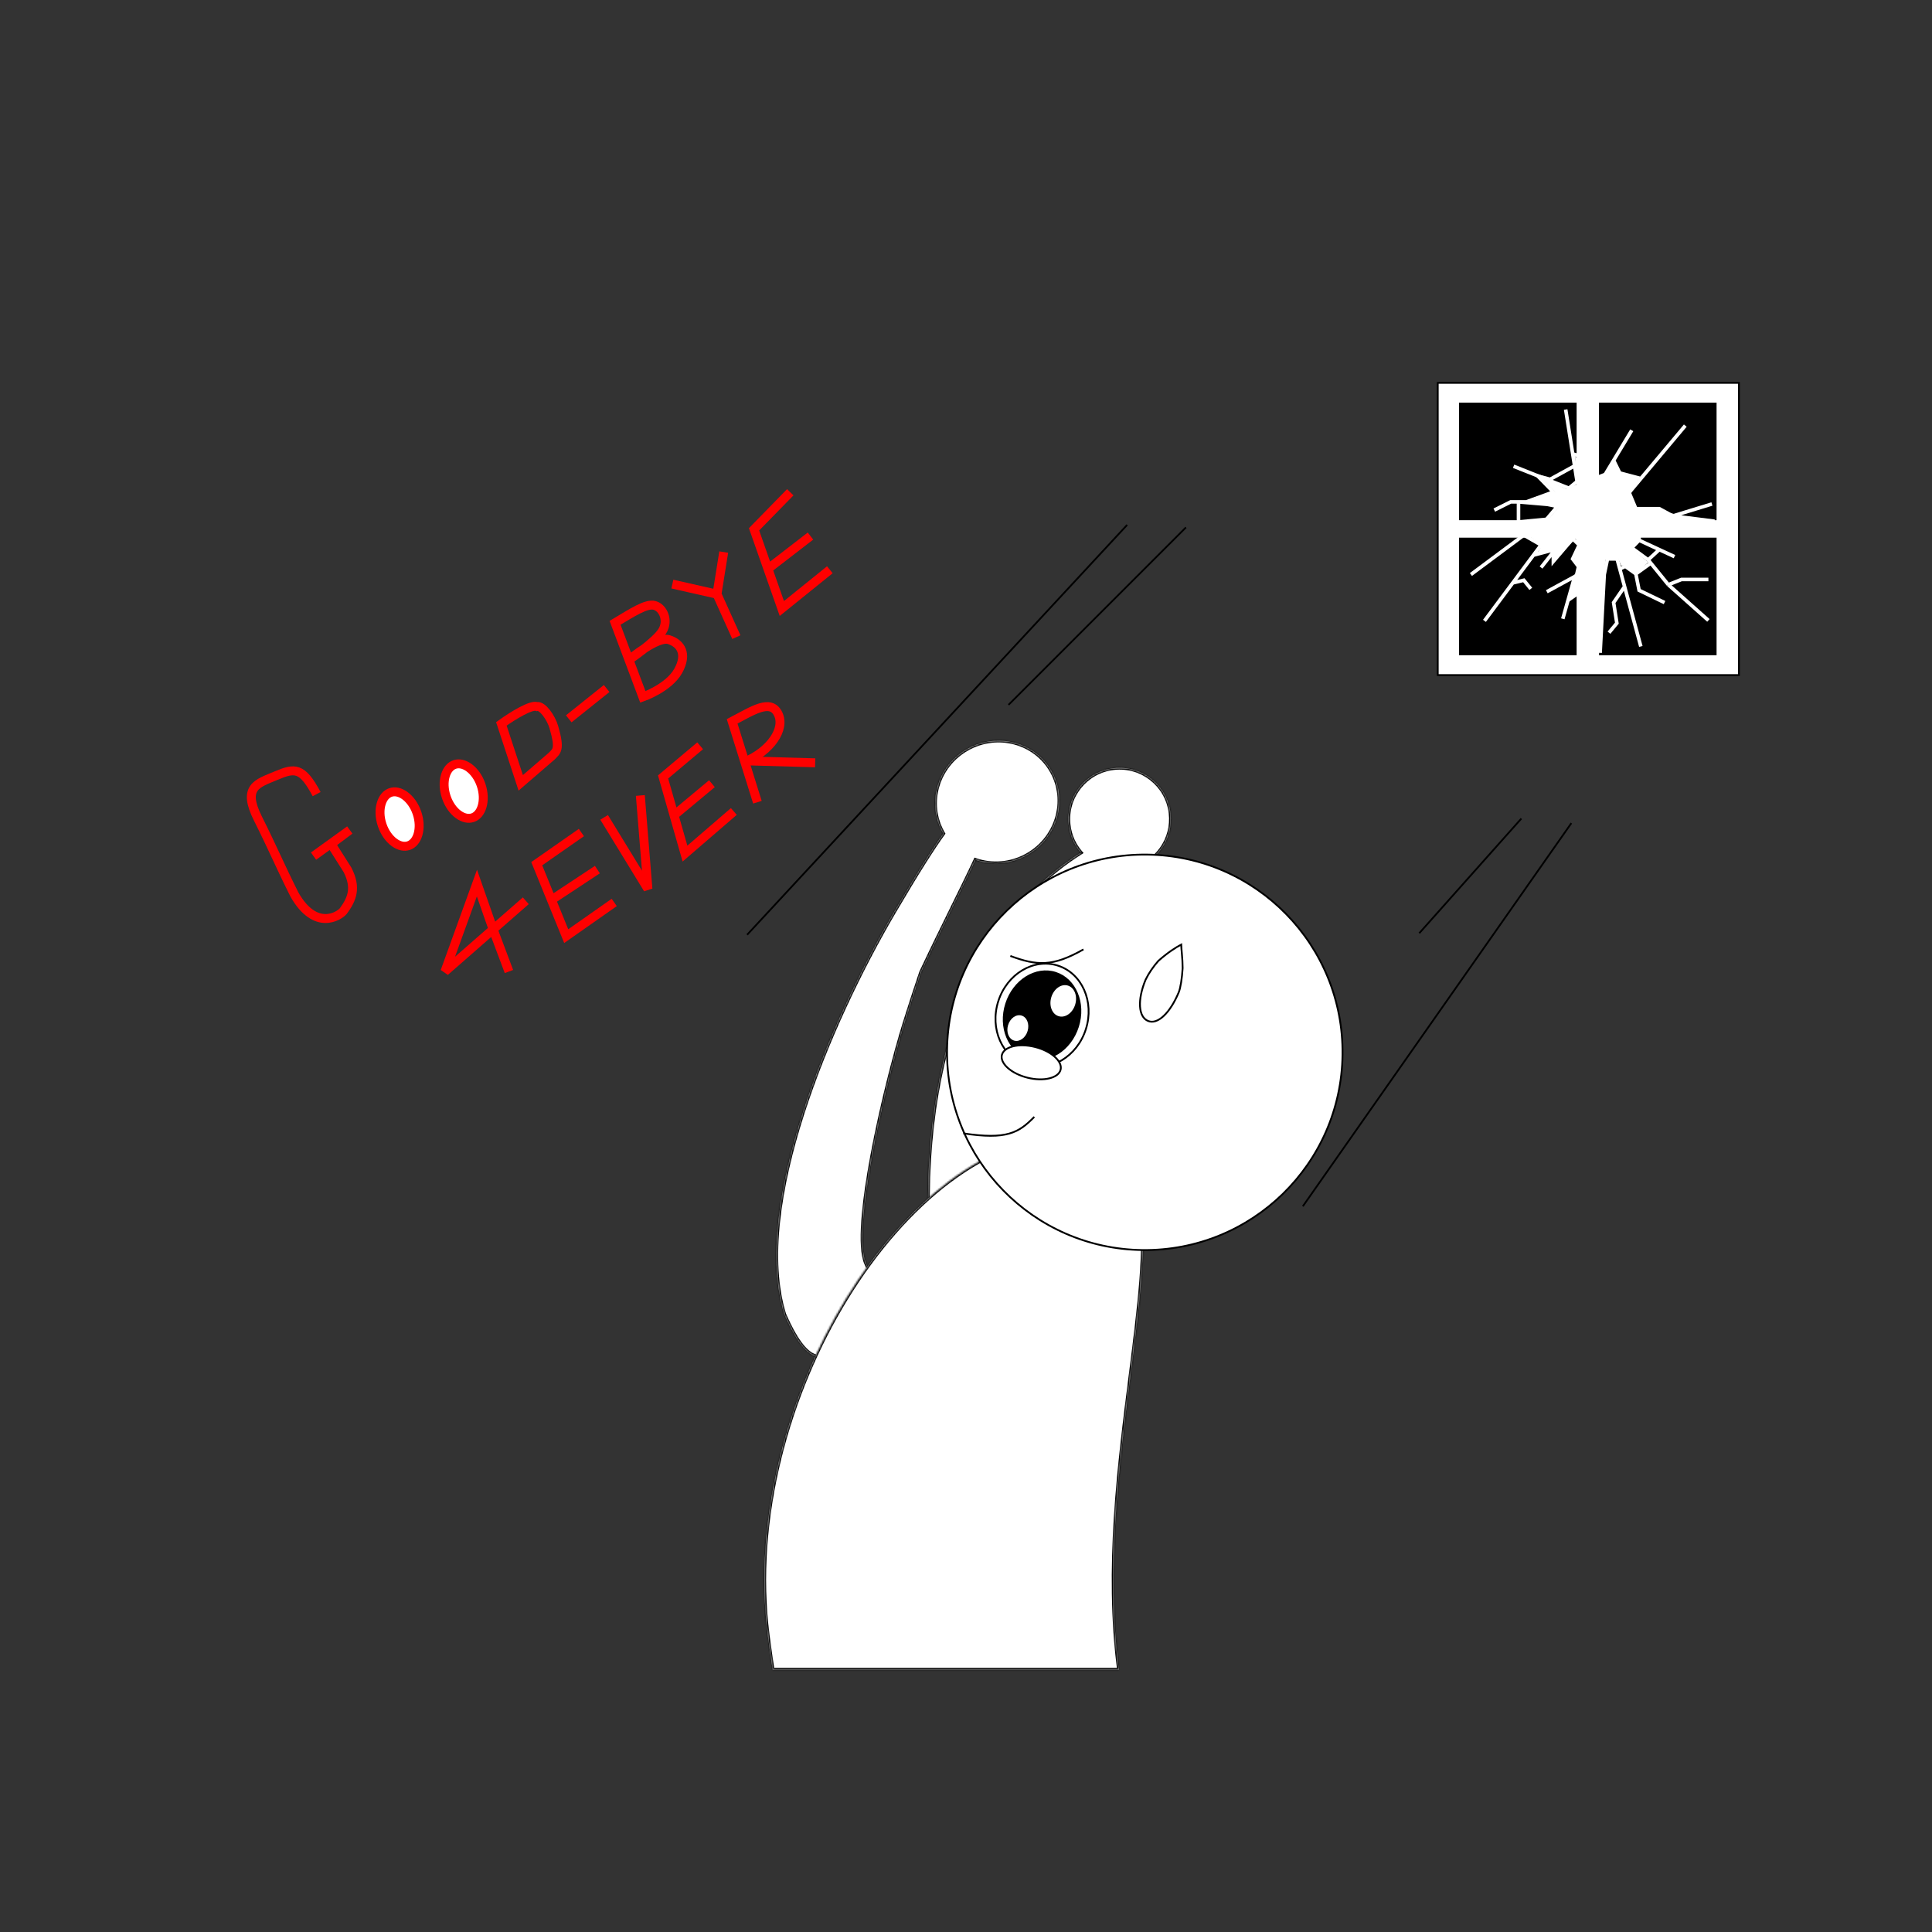 <svg width="1081" height="1081" viewBox="0 0 1081 1081" fill="none" xmlns="http://www.w3.org/2000/svg">
<rect x="0" y="0" width="1081" height="1081" fill="#333333" stroke="none"/>
<mask id="path-1-inside-1" fill="white">
<path fill-rule="evenodd" clip-rule="evenodd" d="M604.778 477.08C601.107 472.853 598.634 467.51 597.956 461.527C596.174 445.792 607.484 431.591 623.219 429.808C638.954 428.025 653.155 439.336 654.938 455.071C656.579 469.559 647.121 482.746 633.33 486.137C615.073 512.935 584.447 558.52 590.402 611.078C591.304 619.044 592.403 628.094 593.578 637.776C603.858 722.458 620.02 855.589 562.391 736.27C559.717 736.669 557.187 737.093 554.795 737.493C526.103 742.299 517.392 743.757 519.436 658.554C523.506 549.252 569.305 499.486 604.778 477.08Z"/>
</mask>
<path fill-rule="evenodd" clip-rule="evenodd" d="M604.778 477.08C601.107 472.853 598.634 467.51 597.956 461.527C596.174 445.792 607.484 431.591 623.219 429.808C638.954 428.025 653.155 439.336 654.938 455.071C656.579 469.559 647.121 482.746 633.33 486.137C615.073 512.935 584.447 558.52 590.402 611.078C591.304 619.044 592.403 628.094 593.578 637.776C603.858 722.458 620.02 855.589 562.391 736.27C559.717 736.669 557.187 737.093 554.795 737.493C526.103 742.299 517.392 743.757 519.436 658.554C523.506 549.252 569.305 499.486 604.778 477.08Z" fill="white"/>
<path d="M604.778 477.08L605.312 477.926L606.296 477.304L605.533 476.424L604.778 477.08ZM633.33 486.137L633.091 485.166L632.719 485.257L632.503 485.574L633.33 486.137ZM593.578 637.776L592.586 637.897L593.578 637.776ZM562.391 736.27L563.292 735.835L562.971 735.173L562.244 735.281L562.391 736.27ZM554.795 737.493L554.63 736.507L554.63 736.507L554.795 737.493ZM519.436 658.554L518.436 658.517L518.436 658.53L519.436 658.554ZM605.533 476.424C601.991 472.345 599.604 467.19 598.95 461.414L596.963 461.639C597.664 467.83 600.224 473.361 604.023 477.736L605.533 476.424ZM598.95 461.414C597.229 446.228 608.146 432.522 623.332 430.802L623.107 428.815C606.823 430.659 595.118 445.356 596.963 461.639L598.95 461.414ZM623.332 430.802C638.518 429.081 652.224 439.997 653.944 455.184L655.932 454.958C654.087 438.675 639.39 426.97 623.107 428.815L623.332 430.802ZM653.944 455.184C655.528 469.165 646.4 481.893 633.091 485.166L633.569 487.108C647.842 483.598 657.63 469.952 655.932 454.958L653.944 455.184ZM632.503 485.574C614.272 512.334 583.406 558.215 589.408 611.191L591.395 610.966C585.488 558.826 615.874 513.535 634.156 486.7L632.503 485.574ZM589.408 611.191C590.311 619.162 591.41 628.215 592.586 637.897L594.571 637.656C593.395 627.972 592.297 618.927 591.395 610.966L589.408 611.191ZM592.586 637.897C597.732 680.289 604.323 734.623 602.452 763.459C601.984 770.683 600.99 776.157 599.395 779.431C598.601 781.062 597.719 782.019 596.805 782.449C595.934 782.86 594.855 782.873 593.442 782.219C592.003 781.553 590.289 780.222 588.282 778.064C586.284 775.915 584.04 772.995 581.532 769.216C576.514 761.657 570.486 750.732 563.292 735.835L561.491 736.705C568.703 751.638 574.776 762.654 579.865 770.322C582.41 774.156 584.721 777.171 586.817 779.426C588.906 781.672 590.827 783.213 592.602 784.034C594.402 784.867 596.117 784.984 597.657 784.259C599.154 783.555 600.301 782.139 601.194 780.307C602.972 776.655 603.978 770.84 604.448 763.588C606.334 734.518 599.705 679.946 594.571 637.656L592.586 637.897ZM562.244 735.281C559.559 735.681 557.021 736.107 554.63 736.507L554.961 738.479C557.353 738.079 559.874 737.657 562.539 737.259L562.244 735.281ZM554.63 736.507C547.406 737.717 541.637 738.674 536.985 738.174C534.688 737.926 532.709 737.325 530.991 736.247C529.277 735.17 527.767 733.583 526.459 731.282C523.818 726.64 522.036 719.17 521.06 707.426C520.087 695.711 519.925 679.87 520.435 658.578L518.436 658.53C517.925 679.84 518.085 695.767 519.067 707.592C520.047 719.388 521.852 727.229 524.72 732.271C526.166 734.813 527.891 736.662 529.928 737.941C531.961 739.218 534.249 739.891 536.771 740.162C541.758 740.699 547.839 739.672 554.961 738.479L554.63 736.507ZM520.435 658.591C524.493 549.61 570.126 500.15 605.312 477.926L604.244 476.235C568.484 498.822 522.518 548.895 518.436 658.517L520.435 658.591Z" fill="black" mask="url(#path-1-inside-1)"/>
<mask id="path-3-inside-2" fill="white">
<path fill-rule="evenodd" clip-rule="evenodd" d="M545.774 481.092C554.919 484.275 565.445 483.627 574.679 478.436C591.508 468.973 597.67 447.999 588.443 431.59C579.216 415.18 558.094 409.548 541.265 419.011C524.436 428.474 518.274 449.447 527.501 465.857C527.603 466.039 527.707 466.22 527.813 466.4C521.941 474.512 513.236 488.176 500.356 510.115C463.905 572.202 420.251 674.807 438.829 735.339C453.059 767.783 461.911 760.848 474.289 751.151C478.651 747.734 483.451 743.973 489.079 741.472C529.697 774.061 526.166 769.314 513.104 751.751C504.413 740.065 491.502 722.707 484.568 706.897C476.46 688.41 494.644 609.259 506.285 571.812C509.222 562.364 512.321 552.972 515.345 543.968C521.812 530.24 528.043 517.566 533.482 506.505C538.348 496.608 542.579 488.004 545.774 481.092Z"/>
</mask>
<path fill-rule="evenodd" clip-rule="evenodd" d="M545.774 481.092C554.919 484.275 565.445 483.627 574.679 478.436C591.508 468.973 597.67 447.999 588.443 431.59C579.216 415.18 558.094 409.548 541.265 419.011C524.436 428.474 518.274 449.447 527.501 465.857C527.603 466.039 527.707 466.22 527.813 466.4C521.941 474.512 513.236 488.176 500.356 510.115C463.905 572.202 420.251 674.807 438.829 735.339C453.059 767.783 461.911 760.848 474.289 751.151C478.651 747.734 483.451 743.973 489.079 741.472C529.697 774.061 526.166 769.314 513.104 751.751C504.413 740.065 491.502 722.707 484.568 706.897C476.46 688.41 494.644 609.259 506.285 571.812C509.222 562.364 512.321 552.972 515.345 543.968C521.812 530.24 528.043 517.566 533.482 506.505C538.348 496.608 542.579 488.004 545.774 481.092Z" fill="white"/>
<path d="M545.774 481.092L546.103 480.148L545.247 479.85L544.867 480.672L545.774 481.092ZM527.813 466.4L528.623 466.987L529.006 466.457L528.675 465.894L527.813 466.4ZM500.356 510.115L501.219 510.621L500.356 510.115ZM438.829 735.339L437.873 735.633L437.89 735.688L437.914 735.741L438.829 735.339ZM474.289 751.151L474.906 751.938L474.289 751.151ZM489.079 741.472L489.705 740.692L489.23 740.311L488.673 740.559L489.079 741.472ZM513.104 751.751L512.301 752.347L513.104 751.751ZM484.568 706.897L485.484 706.495L484.568 706.897ZM506.285 571.812L507.24 572.109L506.285 571.812ZM515.345 543.968L514.44 543.542L514.415 543.594L514.397 543.649L515.345 543.968ZM533.482 506.505L534.379 506.946L533.482 506.505ZM574.189 477.564C565.211 482.612 554.984 483.239 546.103 480.148L545.446 482.036C554.854 485.312 565.679 484.643 575.169 479.307L574.189 477.564ZM587.572 432.08C596.516 447.987 590.557 468.36 574.189 477.564L575.169 479.307C592.458 469.586 598.824 448.011 589.315 431.1L587.572 432.08ZM541.755 419.883C558.123 410.679 578.627 416.172 587.572 432.08L589.315 431.1C579.806 414.188 558.064 408.418 540.775 418.139L541.755 419.883ZM528.372 465.367C519.428 449.459 525.387 429.086 541.755 419.883L540.775 418.139C523.486 427.861 517.12 449.435 526.629 466.347L528.372 465.367ZM528.675 465.894C528.573 465.72 528.472 465.544 528.372 465.367L526.629 466.347C526.735 466.535 526.842 466.721 526.95 466.906L528.675 465.894ZM501.219 510.621C514.096 488.688 522.78 475.058 528.623 466.987L527.003 465.814C521.102 473.966 512.377 487.664 499.494 509.608L501.219 510.621ZM439.785 735.046C430.591 705.088 436.774 664.555 449.909 623.615C463.029 582.722 483.021 541.617 501.219 510.621L499.494 509.608C481.24 540.7 461.179 581.94 448.004 623.004C434.844 664.023 428.49 705.058 437.873 735.633L439.785 735.046ZM473.672 750.364C470.558 752.803 467.755 754.995 465.053 756.454C462.365 757.904 459.899 758.558 457.45 758.067C454.995 757.576 452.355 755.894 449.412 752.234C446.467 748.573 443.287 743.014 439.745 734.938L437.914 735.741C441.486 743.887 444.749 749.628 447.853 753.487C450.958 757.349 453.972 759.411 457.057 760.028C460.147 760.647 463.105 759.777 466.002 758.214C468.885 756.658 471.831 754.347 474.906 751.938L473.672 750.364ZM488.673 740.559C482.914 743.117 478.021 746.957 473.672 750.364L474.906 751.938C479.282 748.51 483.988 744.829 489.485 742.386L488.673 740.559ZM512.301 752.347C515.578 756.753 518.22 760.307 519.729 762.674C520.509 763.897 520.892 764.665 520.978 765.036C521.035 765.282 520.876 764.935 521.22 764.635C521.382 764.494 521.542 764.478 521.578 764.476C521.611 764.475 521.587 764.481 521.482 764.453C521.015 764.327 520.078 763.85 518.519 762.838C516.999 761.851 514.985 760.422 512.404 758.495C507.242 754.643 499.859 748.839 489.705 740.692L488.453 742.252C498.608 750.4 506.015 756.223 511.207 760.098C513.802 762.035 515.856 763.494 517.43 764.515C518.964 765.512 520.148 766.164 520.961 766.384C521.176 766.442 521.42 766.486 521.67 766.474C521.925 766.463 522.251 766.389 522.533 766.144C523.115 765.638 523 764.9 522.926 764.583C522.751 763.828 522.17 762.782 521.416 761.599C519.858 759.155 517.16 755.529 513.906 751.154L512.301 752.347ZM483.653 707.299C490.641 723.232 503.628 740.685 512.301 752.347L513.906 751.154C505.198 739.445 492.364 722.181 485.484 706.495L483.653 707.299ZM505.33 571.515C499.498 590.276 492.032 619.463 487.038 646.281C484.54 659.69 482.657 672.528 481.906 683.187C481.531 688.515 481.438 693.318 481.698 697.385C481.957 701.434 482.57 704.829 483.653 707.299L485.484 706.495C484.54 704.343 483.947 701.221 483.694 697.257C483.442 693.31 483.53 688.603 483.902 683.327C484.644 672.775 486.513 660.019 489.004 646.648C493.984 619.907 501.431 590.795 507.24 572.109L505.33 571.515ZM514.397 543.649C511.372 552.656 508.271 562.057 505.33 571.515L507.24 572.109C510.174 562.671 513.27 553.287 516.293 544.286L514.397 543.649ZM532.584 506.064C527.146 517.124 520.911 529.806 514.44 543.542L516.249 544.394C522.712 530.675 528.94 518.008 534.379 506.946L532.584 506.064ZM544.867 480.672C541.677 487.571 537.452 496.163 532.584 506.064L534.379 506.946C539.243 497.054 543.48 488.436 546.682 481.512L544.867 480.672Z" fill="black" mask="url(#path-3-inside-2)"/>
<mask id="path-5-inside-3" fill="white">
<path fill-rule="evenodd" clip-rule="evenodd" d="M432.307 934.19H626.046C618.775 877.94 626.193 819.542 632.553 769.469C642.294 692.784 649.554 635.628 597.772 635.628C507.603 635.628 412.861 784.403 429.587 914.91C430.418 921.391 431.324 927.822 432.307 934.19Z"/>
</mask>
<path fill-rule="evenodd" clip-rule="evenodd" d="M432.307 934.19H626.046C618.775 877.94 626.193 819.542 632.553 769.469C642.294 692.784 649.554 635.628 597.772 635.628C507.603 635.628 412.861 784.403 429.587 914.91C430.418 921.391 431.324 927.822 432.307 934.19Z" fill="white"/>
<path d="M432.307 934.19L431.319 934.343L431.45 935.19H432.307V934.19ZM626.046 934.19V935.19H627.183L627.038 934.062L626.046 934.19ZM632.553 769.469L633.545 769.595L632.553 769.469ZM597.772 635.628V634.628V635.628ZM429.587 914.91L430.579 914.783L429.587 914.91ZM432.307 935.19H626.046V933.19H432.307V935.19ZM631.561 769.343C625.204 819.395 617.764 877.92 625.054 934.318L627.038 934.062C619.786 877.96 627.182 819.689 633.545 769.595L631.561 769.343ZM597.772 636.628C610.526 636.628 619.495 640.141 625.709 646.458C631.947 652.8 635.539 662.101 637.244 673.934C640.66 697.642 636.439 730.941 631.561 769.343L633.545 769.595C638.408 731.313 642.688 697.69 639.223 673.649C637.488 661.608 633.795 651.827 627.135 645.056C620.45 638.259 610.909 634.628 597.772 634.628V636.628ZM430.579 914.783C422.25 849.796 441.677 780.202 474.446 726.852C507.25 673.447 553.214 636.628 597.772 636.628V634.628C552.16 634.628 505.67 672.197 472.742 725.806C439.779 779.471 420.198 849.518 428.595 915.038L430.579 914.783ZM433.296 934.038C432.314 927.678 431.409 921.256 430.579 914.783L428.595 915.038C429.427 921.526 430.335 927.966 431.319 934.343L433.296 934.038Z" fill="black" mask="url(#path-5-inside-3)"/>
<rect x="804.456" y="214.225" width="168.528" height="163.492" fill="white" stroke="black"/>
<path d="M881.657 254.78L881.596 254.714L880.651 253.699L880.731 255.084L881.639 270.75L876.687 273.132L862.837 267.044L862.279 267.852L869.251 274.966L856.79 278.298L856.419 278.397V278.781V281.176V281.609L856.848 281.671L871.4 283.764L867.156 288.899L849.238 290.577H816.866V225.785H881.657V254.78Z" fill="black" stroke="black"/>
<path d="M860.41 309.739L869.463 307.865V312.956V314.158L870.315 313.311L881.415 302.274L882.453 304.793L880.276 311.689L880.232 311.826L880.268 311.965L881.642 317.285L877.141 336.775L876.848 338.041L877.914 337.297L881.657 334.685V366.122H816.866V301.331H849.261L856.549 301.331L862.334 304.934L859.881 308.991L859.288 309.972L860.41 309.739Z" fill="black" stroke="black"/>
<path d="M916.961 267.036L906.422 264.636L903.121 258.654L902.696 257.883L902.252 258.643L898.287 265.425L895.169 266.764V225.785H959.961V290.577H951.633L933.703 286.373L927.249 284.407L927.178 284.386H927.103H915.791L912.599 277.203L917.298 267.746L917.581 267.177L916.961 267.036Z" fill="black" stroke="black"/>
<path d="M898.584 315.186L898.98 313.141H905.115L906.587 316.674L906.715 316.982H907.049H908.508L915.428 321.228L915.754 321.428L916.033 321.166L922.645 314.941L923.069 314.543L922.611 314.184L913.2 306.802L917.687 301.331H927.565H959.961V366.122H895.204L898.584 315.186Z" fill="black" stroke="black"/>
<circle cx="640.534" cy="588.795" r="110.643" transform="rotate(0.691 640.534 588.795)" fill="white" stroke="black"/>
<path d="M607.57 575.848C602.678 591.249 587.716 600.128 574.231 595.845C560.746 591.561 553.651 575.675 558.543 560.274C563.435 544.873 578.397 535.994 591.882 540.278C605.367 544.562 612.462 560.447 607.57 575.848Z" fill="white" stroke="black"/>
<path d="M603.145 574.442C598.955 587.631 586.539 595.306 575.514 591.804C564.49 588.302 558.779 574.869 562.969 561.68C567.158 548.491 579.575 540.816 590.599 544.318C601.623 547.82 607.334 561.253 603.145 574.442Z" fill="black" stroke="black"/>
<ellipse cx="594.914" cy="560.016" rx="6.99" ry="8.947" transform="rotate(16.504 594.914 560.016)" fill="white"/>
<ellipse cx="569.503" cy="575.234" rx="5.707" ry="7.305" transform="rotate(16.504 569.503 575.234)" fill="white"/>
<path d="M606.222 531.218C588.959 541.01 580.219 540.403 565.313 534.873" stroke="black"/>
<path d="M593.43 598.536C592.866 600.775 590.628 602.484 587.226 603.336C583.847 604.182 579.449 604.14 574.843 602.98C570.237 601.821 566.343 599.775 563.767 597.43C561.175 595.069 560.013 592.503 560.576 590.265C561.14 588.027 563.378 586.317 566.78 585.465C570.159 584.619 574.557 584.661 579.163 585.821C583.769 586.981 587.663 589.026 590.238 591.371C592.831 593.733 593.993 596.298 593.43 598.536Z" fill="white" stroke="black"/>
<path d="M578.701 624.916C569.976 633.898 563.23 637.805 539.002 634.147" stroke="black"/>
<path d="M418.019 523.032L630.667 293.689" stroke="black"/>
<path d="M564.278 394.377L663.572 295.082" stroke="black"/>
<path d="M794.106 522.154L851.223 458.008" stroke="black"/>
<path d="M728.96 674.957L879.22 460.552" stroke="black"/>
<path d="M177.162 444.334C168.991 428.974 164.816 429.633 154.407 434.015C143.998 438.397 135.451 440.267 144.331 458.026C153.211 475.784 155.937 482.905 164.816 500.663C176.455 520.954 189.567 512.72 192.101 509.758C197.045 502.982 199.558 496.753 194.438 486.71L185.279 472.242L195.698 464.412L175.433 479.022" stroke="#FF0000" stroke-width="5"/>
<path d="M456.104 426.815L417.018 425.703" stroke="#FF0000" stroke-width="5"/>
<path d="M291.366 438.021L280.526 405.032C287.304 400.159 297.331 394.152 300.415 395.329C303.465 394.662 308.345 401.494 309.904 406.906C313.593 419.708 311.378 420.164 308.76 423.017L291.366 438.021Z" stroke="#FF0000" stroke-width="5"/>
<path d="M318.228 402.205L339.436 385.239" stroke="#FF0000" stroke-width="5"/>
<path d="M351.924 369.216L344.148 348.48C353.664 342.807 361.637 337.462 366.305 338.76C370.974 340.059 374.31 347.16 370.539 353.192C366.769 359.225 351.924 369.216 351.924 369.216ZM351.924 369.216L359.7 389.952C359.7 389.952 374.18 384.909 379.494 375.342C384.807 365.775 380.834 359.986 374.31 357.905C367.785 355.824 351.924 369.216 351.924 369.216Z" stroke="#FF0000" stroke-width="5"/>
<path d="M376.195 326.801L401.172 332.456M401.172 332.456L404.942 308.893M401.172 332.456L412.011 356.491" stroke="#FF0000" stroke-width="5"/>
<path d="M464.323 318.789L437.46 340.468L429.684 318.318M429.684 318.318L421.908 296.168L442.173 275.432M429.684 318.318L453.483 299.938" stroke="#FF0000" stroke-width="5"/>
<path d="M294.193 503.999L275.91 519.998M275.91 519.998L248.951 543.586L266.859 494.103L275.91 519.998ZM275.91 519.998L284.768 543.586" stroke="#FF0000" stroke-width="5"/>
<path d="M343.677 504.942L316.814 523.793L308.567 503.528M308.567 503.528L300.32 483.263L325.297 465.826M308.567 503.528L334.251 486.562" stroke="#FF0000" stroke-width="5"/>
<path d="M338.021 457.343L362.528 497.401L358.286 445.09" stroke="#FF0000" stroke-width="5"/>
<path d="M410.598 454.044L383.264 477.608L377.137 456.165M377.137 456.165L371.011 434.722L391.747 417.285M377.137 456.165L398.345 438.492" stroke="#FF0000" stroke-width="5"/>
<path d="M423.793 448.861L416.724 426.239M416.724 426.239L409.655 403.618C421.278 397.546 431.129 390.889 435.357 399.399C439.584 407.909 430.961 420.301 416.724 426.239Z" stroke="#FF0000" stroke-width="5"/>
<path d="M233.352 454.997C234.808 459.335 234.852 463.577 233.867 466.889C232.88 470.209 230.953 472.374 228.58 473.17C226.208 473.966 223.365 473.403 220.575 471.352C217.791 469.305 215.266 465.895 213.81 461.557C212.353 457.219 212.309 452.977 213.294 449.665C214.281 446.345 216.209 444.181 218.581 443.384C220.953 442.588 223.796 443.151 226.587 445.202C229.37 447.249 231.895 450.659 233.352 454.997Z" fill="white" stroke="#FF0000" stroke-width="5"/>
<path d="M269.225 439.35C270.681 443.688 270.725 447.93 269.74 451.242C268.753 454.562 266.826 456.726 264.454 457.523C262.081 458.319 259.238 457.756 256.448 455.705C253.664 453.658 251.139 450.248 249.683 445.91C248.226 441.572 248.182 437.33 249.167 434.018C250.154 430.698 252.082 428.533 254.454 427.737C256.826 426.941 259.669 427.504 262.46 429.555C265.243 431.602 267.768 435.012 269.225 439.35Z" fill="white" stroke="#FF0000" stroke-width="5"/>
<path d="M846.896 260.883L877.828 273.158L882.411 269.394L879.967 253.982M876.028 229.133L879.967 253.982M879.967 253.982L892.23 257.61V231.752V267.757L898.122 265.466L902.856 257.61M913.015 240.753L902.856 257.61M902.856 257.61L906.305 264.648L918.089 267.757L942.965 238.135L911.542 275.613L915.307 284.614H928.4L935.928 288.706M935.928 288.706L957.859 281.996M935.928 288.706L959.332 291.652L927.09 292.961L917.107 298.198V302.29M917.107 302.29L928.4 307.516M917.107 302.29L913.015 306.545L922.18 313.255M936.91 311.455L928.4 307.516M928.4 307.516L922.18 313.255M922.18 313.255L923.661 315.08M933.473 327.166L940.838 324.221H955.895M933.473 327.166L955.895 347.133M933.473 327.166L923.661 315.08M923.661 315.08L915.307 321.111M915.307 321.111L909.415 316.856L906.305 318.329M915.307 321.111L917.107 330.276L931.345 337.15M906.305 318.329L904.669 312.273L908.992 328.219M906.305 318.329L908.992 328.219M918.089 361.699L908.992 328.219M908.992 328.219L902.856 337.15L904.669 348.664L900.262 354.005" stroke="white" stroke-width="2"/>
<path d="M881.082 260.62L867.311 268.194L860.425 266.358L869.147 275.309L853.998 280.818H849.637M836.095 285.408L845.276 280.818H849.637M849.637 280.818V296.655M849.637 280.818L865.829 282.207L871.442 283.343L862.261 294.13L852.621 299.409M852.621 299.409L823.012 321.444M852.621 299.409L862.261 304.918L858.006 310.622M830.587 347.38L846.424 326.149M846.424 326.149L852.621 324.657L856.523 329.477M846.424 326.149L858.006 310.622M858.006 310.622L869.147 307.672V308.82M869.147 312.722V308.82M869.147 308.82L862.261 317.542M869.147 308.82V314.099L879.934 301.475L883.607 304.918L879.934 312.722L883.607 317.542L886.131 318.919L885.135 319.644M881.082 322.591L865.474 331.084M881.082 322.591L874.426 346.232M881.082 322.591L885.135 319.644M885.135 319.644L888.427 322.591H893.476V319.644L897.608 321.444M897.608 321.444L895.312 365.283M897.608 321.444L899.444 312.722H904.493" stroke="white" stroke-width="2"/>
<path d="M659.505 555.282C657.128 560.977 654.171 565.575 651.116 568.44C648.05 571.316 645.001 572.35 642.351 571.244C639.682 570.13 638.134 567.28 637.873 563.158C637.612 559.048 638.646 553.791 641.015 548.108C642.939 544.199 645.341 540.809 648.147 537.607C653.654 532.761 657.881 530.134 660.915 528.507C660.957 529.798 661.084 531.264 661.225 532.871C661.252 533.184 661.28 533.502 661.307 533.825C661.509 536.179 661.709 538.829 661.71 541.735C661.542 544.558 661.243 547.345 660.857 549.733C660.469 552.135 660 554.097 659.505 555.282Z" fill="white" stroke="black"/>
</svg>

